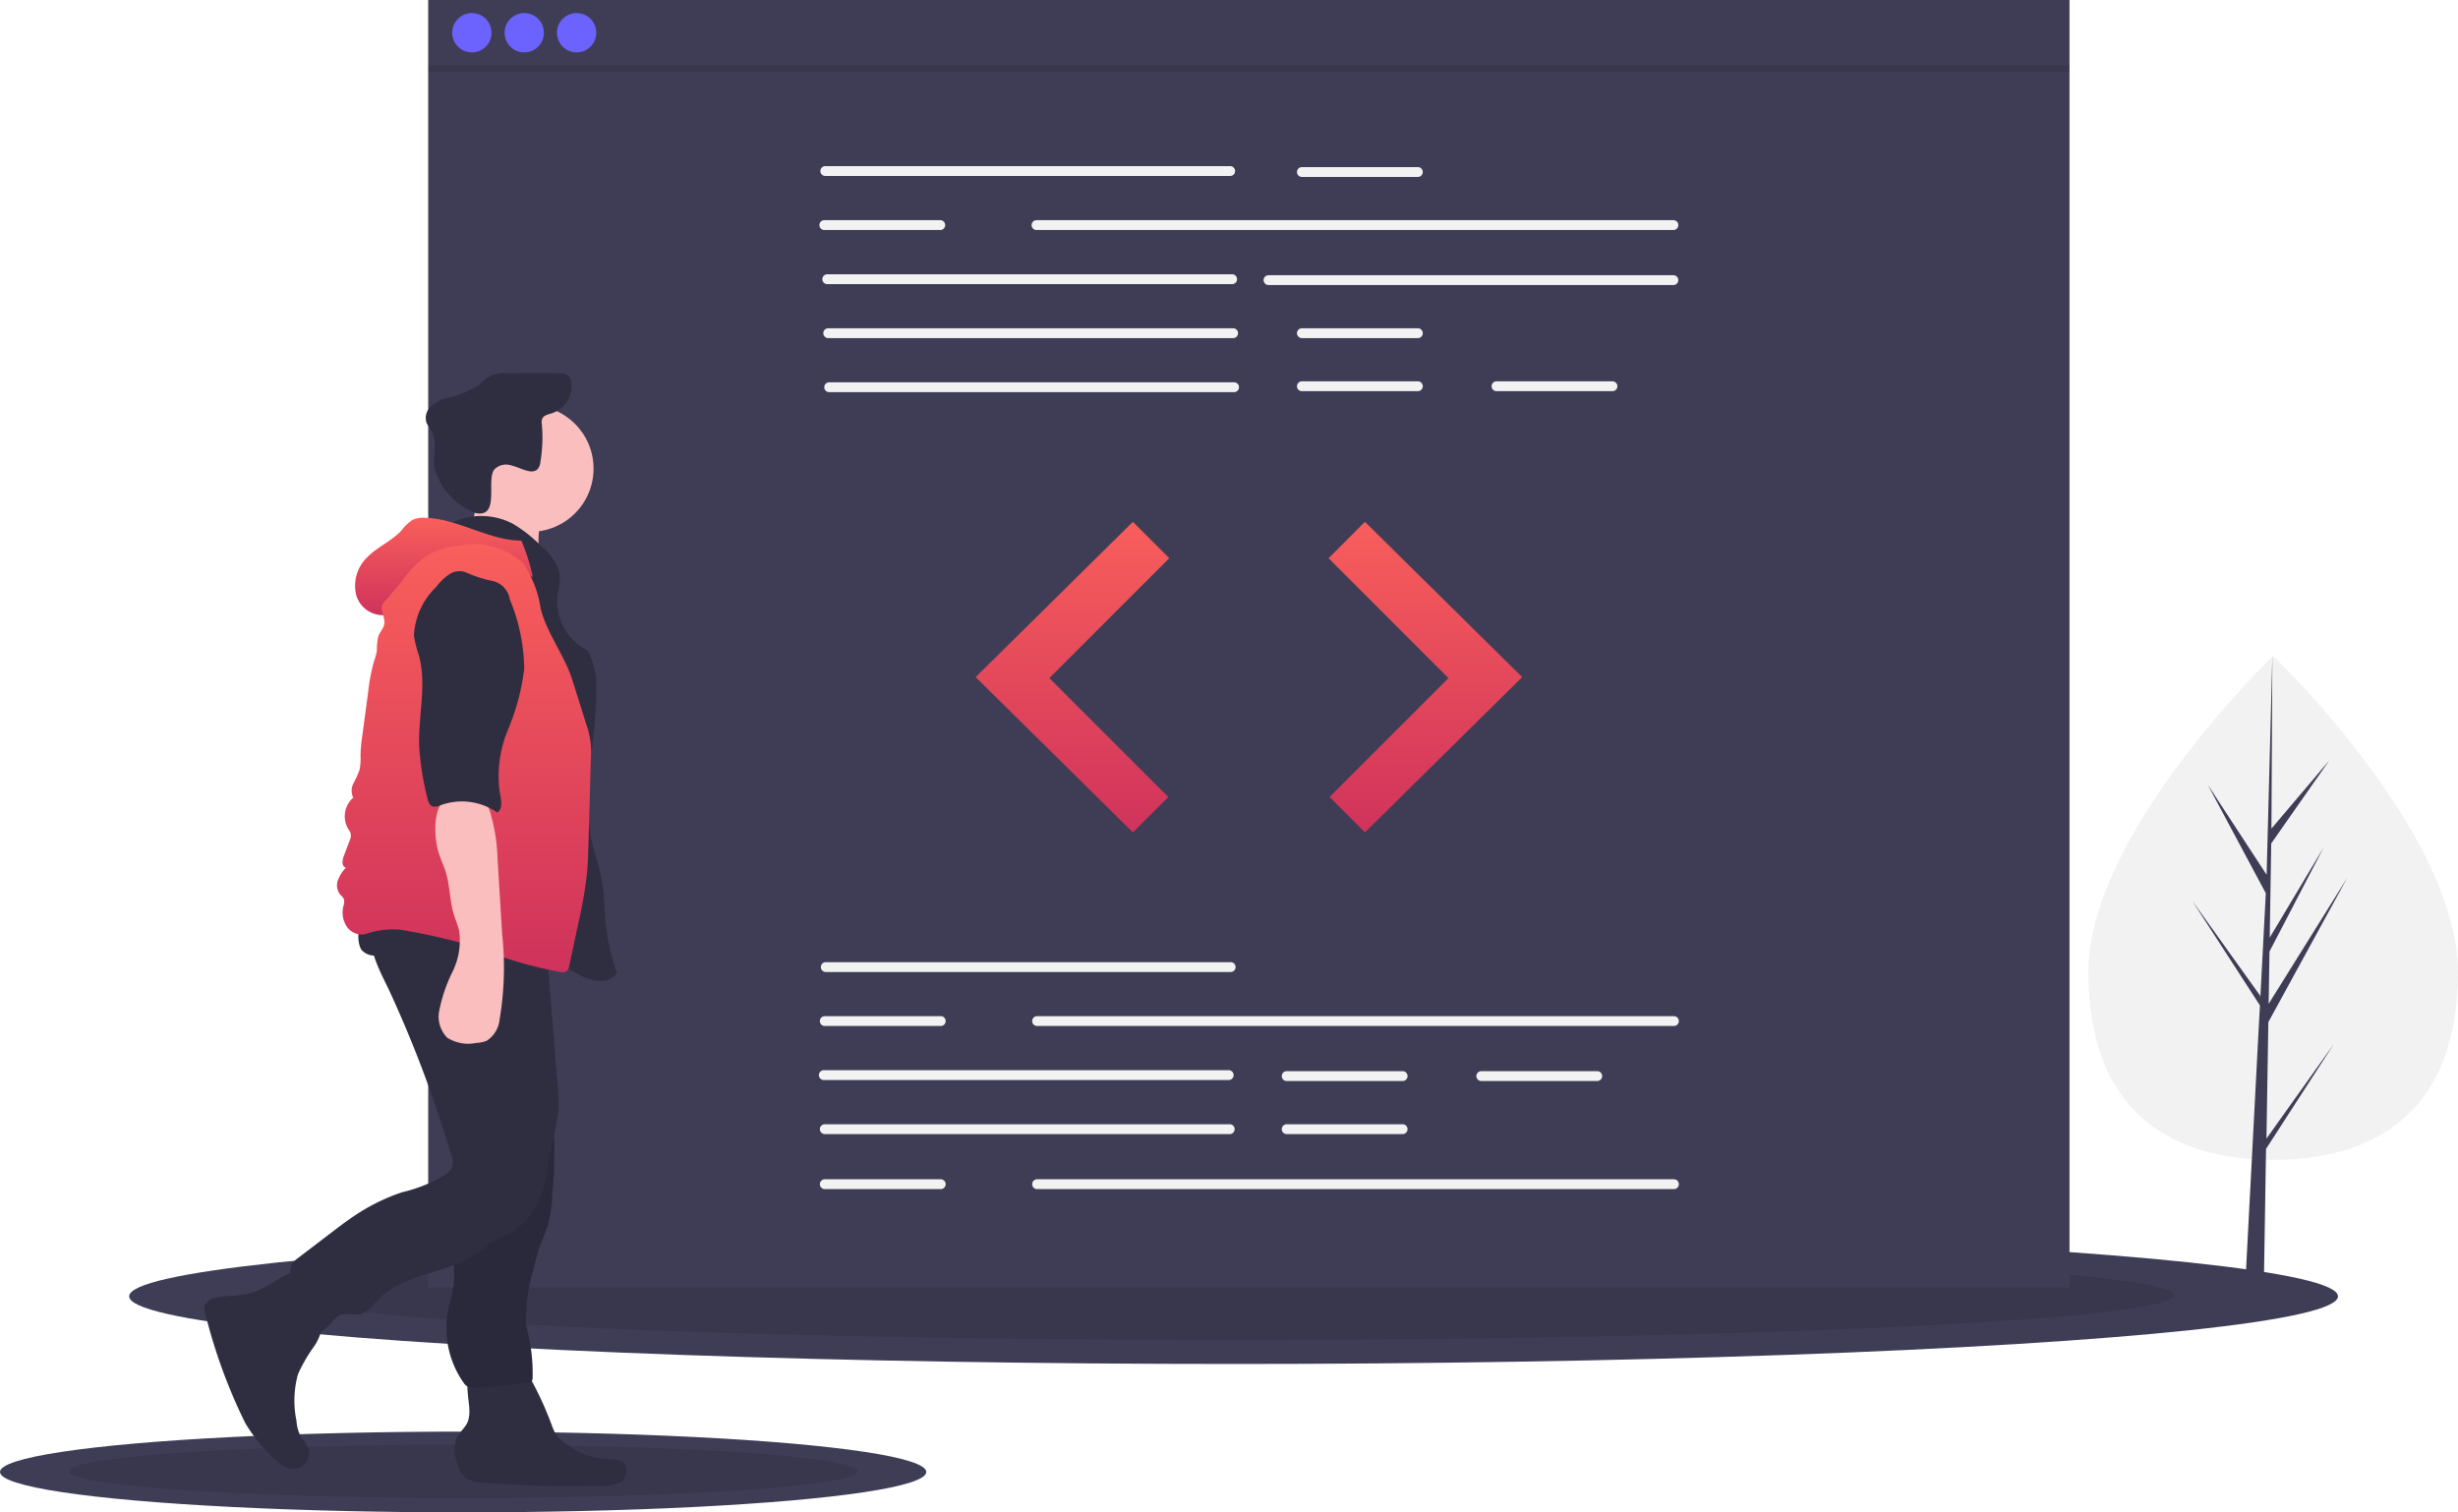 <svg xmlns="http://www.w3.org/2000/svg" xmlns:xlink="http://www.w3.org/1999/xlink" width="110.063" height="67.727" viewBox="0 0 110.063 67.727"><defs><style>.a{fill:#3f3d56;}.b{opacity:0.1;}.c{fill:#f2f2f2;}.d{fill:url(#a);}.e{fill:#6c63ff;}.f{fill:#2f2e41;}.g{fill:#fbbebe;}.h{fill:url(#c);}</style><linearGradient id="a" x1="0.5" x2="0.5" y2="1" gradientUnits="objectBoundingBox"><stop offset="0" stop-color="#f85e5b"/><stop offset="1" stop-color="#d0335b"/></linearGradient><linearGradient id="c" x1="0.5" x2="0.5" y2="1" gradientUnits="objectBoundingBox"><stop offset="0" stop-color="#f95f5b"/><stop offset="1" stop-color="#cf325b"/></linearGradient></defs><g transform="translate(0 -162)"><ellipse class="a" cx="49.452" cy="3.03" rx="49.452" ry="3.03" transform="translate(5.785 217.022)"/><ellipse class="b" cx="42.122" cy="2.003" rx="42.122" ry="2.003" transform="translate(13.115 218)"/><ellipse class="a" cx="20.738" cy="1.808" rx="20.738" ry="1.808" transform="translate(0 226.111)"/><ellipse class="b" cx="17.664" cy="1.196" rx="17.664" ry="1.196" transform="translate(3.074 226.694)"/><rect class="a" width="73.493" height="57.661" transform="translate(19.174 162)"/><path class="c" d="M431.123,261.066H412.992a.22.22,0,0,1,0-.44h18.131a.22.22,0,1,1,0,.44Z" transform="translate(-376.038 -91.186)"/><path class="c" d="M538.32,285.832H509.8a.22.22,0,1,1,0-.44H538.32a.22.22,0,1,1,0,.44Z" transform="translate(-463.388 -113.532)"/><path class="c" d="M432.023,310.6H413.893a.22.22,0,0,1,0-.44h18.131a.22.22,0,1,1,0,.44Z" transform="translate(-376.851 -135.877)"/><path class="c" d="M634.2,311.048H616.071a.22.22,0,1,1,0-.44H634.2a.22.22,0,0,1,0,.44Z" transform="translate(-559.27 -136.283)"/><path class="c" d="M432.474,335.363H414.343a.22.22,0,1,1,0-.44h18.131a.22.22,0,1,1,0,.44Z" transform="translate(-377.257 -158.222)"/><path class="c" d="M432.924,360.129H414.793a.22.22,0,0,1,0-.44h18.131a.22.22,0,0,1,0,.44Z" transform="translate(-377.664 -180.568)"/><path class="c" d="M636.573,261.517h-5.193a.22.22,0,1,1,0-.44h5.193a.22.22,0,1,1,0,.44Z" transform="translate(-573.084 -91.593)"/><path class="c" d="M636.573,335.363h-5.193a.22.22,0,1,1,0-.44h5.193a.22.22,0,1,1,0,.44Z" transform="translate(-573.084 -158.222)"/><path class="c" d="M636.573,359.679h-5.193a.22.22,0,1,1,0-.44h5.193a.22.22,0,1,1,0,.44Z" transform="translate(-573.084 -180.162)"/><path class="c" d="M725.73,359.679h-5.193a.22.22,0,0,1,0-.44h5.193a.22.22,0,1,1,0,.44Z" transform="translate(-653.527 -180.162)"/><path class="c" d="M417.735,285.832h-5.193a.22.22,0,1,1,0-.44h5.193a.22.22,0,1,1,0,.44Z" transform="translate(-375.632 -113.532)"/><path class="c" d="M431.348,625.8H413.217a.22.22,0,0,1,0-.44h18.131a.22.22,0,1,1,0,.44Z" transform="translate(-376.241 -420.272)"/><path class="c" d="M430.447,675.329H412.317a.22.22,0,0,1,0-.44h18.131a.22.22,0,1,1,0,.44Z" transform="translate(-375.429 -464.963)"/><path class="c" d="M430.9,700.095H412.767a.22.22,0,1,1,0-.44H430.9a.22.22,0,0,1,0,.44Z" transform="translate(-375.835 -487.308)"/><path class="c" d="M629.594,675.779H624.4a.22.22,0,0,1,0-.44h5.193a.22.22,0,1,1,0,.44Z" transform="translate(-566.786 -465.369)"/><path class="c" d="M629.594,700.095H624.4a.22.22,0,0,1,0-.44h5.193a.22.22,0,1,1,0,.44Z" transform="translate(-566.786 -487.308)"/><path class="c" d="M718.751,675.779h-5.193a.22.22,0,1,1,0-.44h5.193a.22.22,0,1,1,0,.44Z" transform="translate(-647.23 -465.369)"/><path class="c" d="M538.545,650.564H510.029a.22.22,0,0,1,0-.44h28.516a.22.22,0,0,1,0,.44Z" transform="translate(-463.591 -442.618)"/><path class="c" d="M417.96,650.564h-5.193a.22.22,0,0,1,0-.44h5.193a.22.22,0,0,1,0,.44Z" transform="translate(-375.835 -442.618)"/><path class="c" d="M538.545,725.311H510.029a.22.22,0,0,1,0-.44h28.516a.22.22,0,0,1,0,.44Z" transform="translate(-463.591 -510.06)"/><path class="c" d="M417.96,725.311h-5.193a.22.22,0,0,1,0-.44h5.193a.22.22,0,0,1,0,.44Z" transform="translate(-375.835 -510.06)"/><path class="d" d="M454.055,401.13l-7.041,6.953,7.041,6.953,1.584-1.584-5.325-5.325,5.369-5.369Z" transform="translate(-403.327 -215.76)"/><path class="d" d="M610.3,401.13l7.041,6.953-7.041,6.953-1.584-1.584,5.325-5.325-5.369-5.369Z" transform="translate(-549.182 -215.76)"/><circle class="e" cx="0.88" cy="0.88" r="0.88" transform="translate(20.249 162.586)"/><circle class="e" cx="0.88" cy="0.88" r="0.88" transform="translate(22.595 162.586)"/><circle class="e" cx="0.88" cy="0.88" r="0.88" transform="translate(24.94 162.586)"/><rect class="b" width="73.493" height="0.293" transform="translate(19.174 164.932)"/><path class="c" d="M1010.295,499.216c0,6.232-3.7,8.408-8.275,8.408s-8.276-2.176-8.276-8.408,8.276-14.161,8.276-14.161S1010.295,492.984,1010.295,499.216Z" transform="translate(-900.232 -293.682)"/><path class="a" d="M1007.726,484.172l.085-5.216,3.527-6.453-3.514,5.635.038-2.345,2.431-4.669-2.421,4.048h0l.068-4.218,2.6-3.717-2.592,3.054.043-7.734-.269,10.239.022-.422-2.647-4.051,2.6,4.862-.247,4.711-.007-.125-3.051-4.263,3.042,4.7-.031.589-.005.009,0,.048-.626,11.952h.836l.1-6.174,3.034-4.693Z" transform="translate(-906.24 -271.183)"/><path class="f" d="M133.3,768.294a4.2,4.2,0,0,1-.8.342c-.5.136-1.027.086-1.528.2a.628.628,0,0,0-.494.347.728.728,0,0,0,.054.452,24.342,24.342,0,0,0,1.771,4.82,7.3,7.3,0,0,0,1.368,1.66,1.3,1.3,0,0,0,.7.387.708.708,0,0,0,.72-1c-.079-.176-.226-.312-.321-.48a1.833,1.833,0,0,1-.178-.683,4.442,4.442,0,0,1,.069-2.078,6.989,6.989,0,0,1,.7-1.216,2.123,2.123,0,0,0,.4-1.324,2.3,2.3,0,0,0-.357-.885c-.164-.276-.489-1.017-.819-1.109S133.6,768.141,133.3,768.294Z" transform="translate(-121.318 -548.721)"/><path class="f" d="M245.826,813.162a1.371,1.371,0,0,1-.065.464c-.1.273-.36.46-.492.72a1.59,1.59,0,0,0,.021,1.186,1.215,1.215,0,0,0,.382.645,1.261,1.261,0,0,0,.582.186,49.13,49.13,0,0,0,5.332.155,1.82,1.82,0,0,0,.95-.138.6.6,0,0,0,.265-.818c-.173-.234-.515-.232-.805-.246a3.314,3.314,0,0,1-2.044-.842,1.474,1.474,0,0,1-.287-.33,2.031,2.031,0,0,1-.15-.344,15.327,15.327,0,0,0-.888-1.966,1.042,1.042,0,0,0-.382-.457,1.01,1.01,0,0,0-.414-.091c-.443-.029-1.591-.18-1.934.165C245.581,811.771,245.833,812.758,245.826,813.162Z" transform="translate(-224.808 -587.979)"/><circle class="g" cx="2.832" cy="2.832" r="2.832" transform="translate(20.914 180.153)"/><path class="g" d="M245.678,411.02a2.129,2.129,0,0,1-.87,1.117l3.917.8a4.148,4.148,0,0,1-.055-1.746,1.006,1.006,0,0,0,.023-.431c-.074-.284-.393-.421-.68-.486a9.089,9.089,0,0,1-2.011-.566A9.462,9.462,0,0,0,245.678,411.02Z" transform="translate(-224.49 -225.697)"/><path class="f" d="M211.722,421.212a3.063,3.063,0,0,1,2.669.07,6.044,6.044,0,0,1,1.326,1.058,2.118,2.118,0,0,1,.8,1.3,3.649,3.649,0,0,1-.106.751,2.518,2.518,0,0,0,1.347,2.587,3.427,3.427,0,0,1,.38,1.751c.018,2.29-.7,4.609-.189,6.841.121.524.309,1.031.414,1.559.136.683.129,1.386.2,2.079a9.31,9.31,0,0,0,.5,2.2.913.913,0,0,1-.845.353,2.385,2.385,0,0,1-.9-.306c-1.38-.706-2.644-1.638-4.074-2.238-.946-.4-1.953-.645-2.871-1.1a3.76,3.76,0,0,1-2.051-2.173,5.088,5.088,0,0,1-.135-1.32,23.955,23.955,0,0,1,.353-5.58,38.8,38.8,0,0,0,1.2-4.787,3.257,3.257,0,0,1,.348-1.551C210.512,422.071,211.422,421.908,211.722,421.212Z" transform="translate(-191.436 -235.832)"/><path class="f" d="M235.013,359.752a.732.732,0,0,1,.755-.183c.267.064.512.2.782.254a.457.457,0,0,0,.366-.051.532.532,0,0,0,.158-.349,6.664,6.664,0,0,0,.066-1.7.5.5,0,0,1,.015-.238c.067-.161.27-.2.436-.25a1.3,1.3,0,0,0,.881-1.332.53.53,0,0,0-.162-.366.667.667,0,0,0-.424-.1q-1.142-.009-2.284,0a1.658,1.658,0,0,0-.822.15,3.981,3.981,0,0,0-.477.4,4.676,4.676,0,0,1-1.509.585,1.5,1.5,0,0,0-.661.394.7.7,0,0,0-.146.722,2.546,2.546,0,0,0,.184.284c.3.485.1,1.114.147,1.685a3.082,3.082,0,0,0,1.825,2.036C235.3,361.969,234.631,360.219,235.013,359.752Z" transform="translate(-212.878 -176.727)"/><path class="f" d="M241.983,673.34a8.455,8.455,0,0,1,.141,1.567c-.035.732-.3,1.438-.348,2.169-.036.547.048,1.1-.028,1.641-.049.347-.162.682-.232,1.026a4.241,4.241,0,0,0,.681,3.251.534.534,0,0,0,.2.192.562.562,0,0,0,.245.032,17.56,17.56,0,0,0,2.46-.224.235.235,0,0,0,.158-.07.222.222,0,0,0,.034-.093,7.893,7.893,0,0,0-.281-2.339,7.258,7.258,0,0,1,.307-2.5,11.1,11.1,0,0,1,.339-1.2c.1-.264.213-.52.3-.788a6,6,0,0,0,.215-1.29q.087-1.034.092-2.072a8.7,8.7,0,0,0-.163-1.956,10.422,10.422,0,0,0-.932-2.319,1.468,1.468,0,0,0-.549.261,12.247,12.247,0,0,1-1.5.829c-.349.162-1.028.277-1.25.614s-.077,1.011-.061,1.378Q241.851,672.4,241.983,673.34Z" transform="translate(-221.446 -459.085)"/><path class="b" d="M241.983,673.34a8.455,8.455,0,0,1,.141,1.567c-.035.732-.3,1.438-.348,2.169-.036.547.048,1.1-.028,1.641-.049.347-.162.682-.232,1.026a4.241,4.241,0,0,0,.681,3.251.534.534,0,0,0,.2.192.562.562,0,0,0,.245.032,17.56,17.56,0,0,0,2.46-.224.235.235,0,0,0,.158-.07.222.222,0,0,0,.034-.093,7.893,7.893,0,0,0-.281-2.339,7.258,7.258,0,0,1,.307-2.5,11.1,11.1,0,0,1,.339-1.2c.1-.264.213-.52.3-.788a6,6,0,0,0,.215-1.29q.087-1.034.092-2.072a8.7,8.7,0,0,0-.163-1.956,10.422,10.422,0,0,0-.932-2.319,1.468,1.468,0,0,0-.549.261,12.247,12.247,0,0,1-1.5.829c-.349.162-1.028.277-1.25.614s-.077,1.011-.061,1.378Q241.851,672.4,241.983,673.34Z" transform="translate(-221.446 -459.085)"/><path class="f" d="M173.537,605.518c-.376,1.012.177,2.106.657,3.074a53.749,53.749,0,0,1,2.822,7.458.915.915,0,0,1,.054.584.765.765,0,0,1-.276.327,6.514,6.514,0,0,1-1.952.8,8.812,8.812,0,0,0-1.851.868c-.486.3-.942.649-1.4,1l-1.448,1.105a.97.97,0,0,0-.242.234.946.946,0,0,0-.013.755,12.841,12.841,0,0,0,.709,1.934.676.676,0,0,0,.257.337c.226.121.5-.04.675-.229s.322-.426.565-.508.51.017.764-.018c.41-.058.683-.436.979-.726,1.208-1.186,3.226-1.1,4.555-2.148a5.791,5.791,0,0,1,.609-.476c.225-.133.48-.206.713-.323a3.022,3.022,0,0,0,1.394-1.853c.239-.757.307-1.557.479-2.332a10.148,10.148,0,0,0,.245-1.206,6.458,6.458,0,0,0-.025-1.14l-.48-5.934c-.039-.483-.078-.967-.154-1.446-1.425.051-2.848.108-4.274.125A10.192,10.192,0,0,1,173.537,605.518Z" transform="translate(-156.829 -402.372)"/><path class="f" d="M201.236,598.235a.761.761,0,0,0,.988.134c.324-.17.576-.457.9-.626a2.924,2.924,0,0,1,1.444-.2,9.392,9.392,0,0,1,2.315.259,6.367,6.367,0,0,0,2.329.561.479.479,0,0,0,.368-.172.542.542,0,0,0,.061-.277l.026-.7a.632.632,0,0,0-.056-.354.594.594,0,0,0-.265-.2,9.159,9.159,0,0,0-3.705-.7q-.965-.033-1.931-.027a7.043,7.043,0,0,0-1.734.07C201.262,596.192,200.874,597.653,201.236,598.235Z" transform="translate(-185.051 -393.701)"/><path class="h" d="M206.931,422.756c-1.494-.013-2.847-1-4.34-1.023a1.125,1.125,0,0,0-.527.091,1.96,1.96,0,0,0-.5.479c-.442.478-1.081.733-1.535,1.2a1.78,1.78,0,0,0-.494,1.676,1.246,1.246,0,0,0,1.4.9,3.6,3.6,0,0,1,1.4-1.9,7.129,7.129,0,0,1,1.1-.575,3.031,3.031,0,0,1,2.122-.386,2.991,2.991,0,0,1,.724.395l1.168.785A8.137,8.137,0,0,0,206.931,422.756Z" transform="translate(-183.589 -236.545)"/><path class="h" d="M193.367,436.777c-.2.247.087.606.044.92-.029.209-.2.368-.272.566a3.037,3.037,0,0,0-.063.649,2.786,2.786,0,0,1-.125.462,8.3,8.3,0,0,0-.263,1.371l-.261,1.952a7.385,7.385,0,0,0-.083.887,2.651,2.651,0,0,1-.044.663,4.909,4.909,0,0,1-.272.6.707.707,0,0,0-.01.638,1.115,1.115,0,0,0-.233,1.391.773.773,0,0,1,.12.221.569.569,0,0,1-.053.326l-.264.7c-.068.18-.089.455.1.5a1.663,1.663,0,0,0-.357.564.671.671,0,0,0,.1.636.808.808,0,0,1,.166.2.535.535,0,0,1-.019.317,1.164,1.164,0,0,0,.144.912.818.818,0,0,0,.823.353,3.761,3.761,0,0,1,1.537-.21,27.451,27.451,0,0,1,3.411.777,18.623,18.623,0,0,0,3.824,1.124.371.371,0,0,0,.256-.04.384.384,0,0,0,.118-.243l.41-1.922a19.763,19.763,0,0,0,.377-2.153c.047-.467.06-.937.073-1.407l.106-3.736a3.733,3.733,0,0,0-.215-1.624l-.608-1.94c-.347-1.107-1.142-2.089-1.425-3.214a4.751,4.751,0,0,0-.792-2.031,3.246,3.246,0,0,0-2.909-.778,3.475,3.475,0,0,0-1.347.411,4.414,4.414,0,0,0-1.149,1.157C193.929,436.138,193.649,436.425,193.367,436.777Z" transform="translate(-176.201 -247.766)"/><path class="g" d="M236.453,550.948c.086.369.265.709.375,1.071.184.607.169,1.26.352,1.867.077.255.189.5.244.76a3.148,3.148,0,0,1-.294,1.81,7.069,7.069,0,0,0-.6,1.757,1.346,1.346,0,0,0,.358,1.205,1.761,1.761,0,0,0,1.3.234,1.37,1.37,0,0,0,.473-.1,1.278,1.278,0,0,0,.572-.947,14.046,14.046,0,0,0,.115-3.831l-.206-3.346a7.831,7.831,0,0,0-.281-1.92,1.83,1.83,0,0,0-.4-.823,2.716,2.716,0,0,0-1.037-.16C236.248,548.471,236.261,550.121,236.453,550.948Z" transform="translate(-216.863 -350.948)"/><path class="f" d="M228.9,446.268a.814.814,0,0,0-.779.069,2.4,2.4,0,0,0-.584.567,3.216,3.216,0,0,0-1,2.187,5.548,5.548,0,0,0,.226.9c.35,1.308-.037,2.691.007,4.043a12.66,12.66,0,0,0,.365,2.314c.035.156.09.336.241.389a.523.523,0,0,0,.348-.054,2.773,2.773,0,0,1,2.537.32c.28-.149.175-.622.112-.933a5.361,5.361,0,0,1,.374-2.769,10.205,10.205,0,0,0,.726-2.723,8.322,8.322,0,0,0-.645-3.118,1,1,0,0,0-.845-.836A5.822,5.822,0,0,1,228.9,446.268Z" transform="translate(-208.001 -258.621)"/></g></svg>